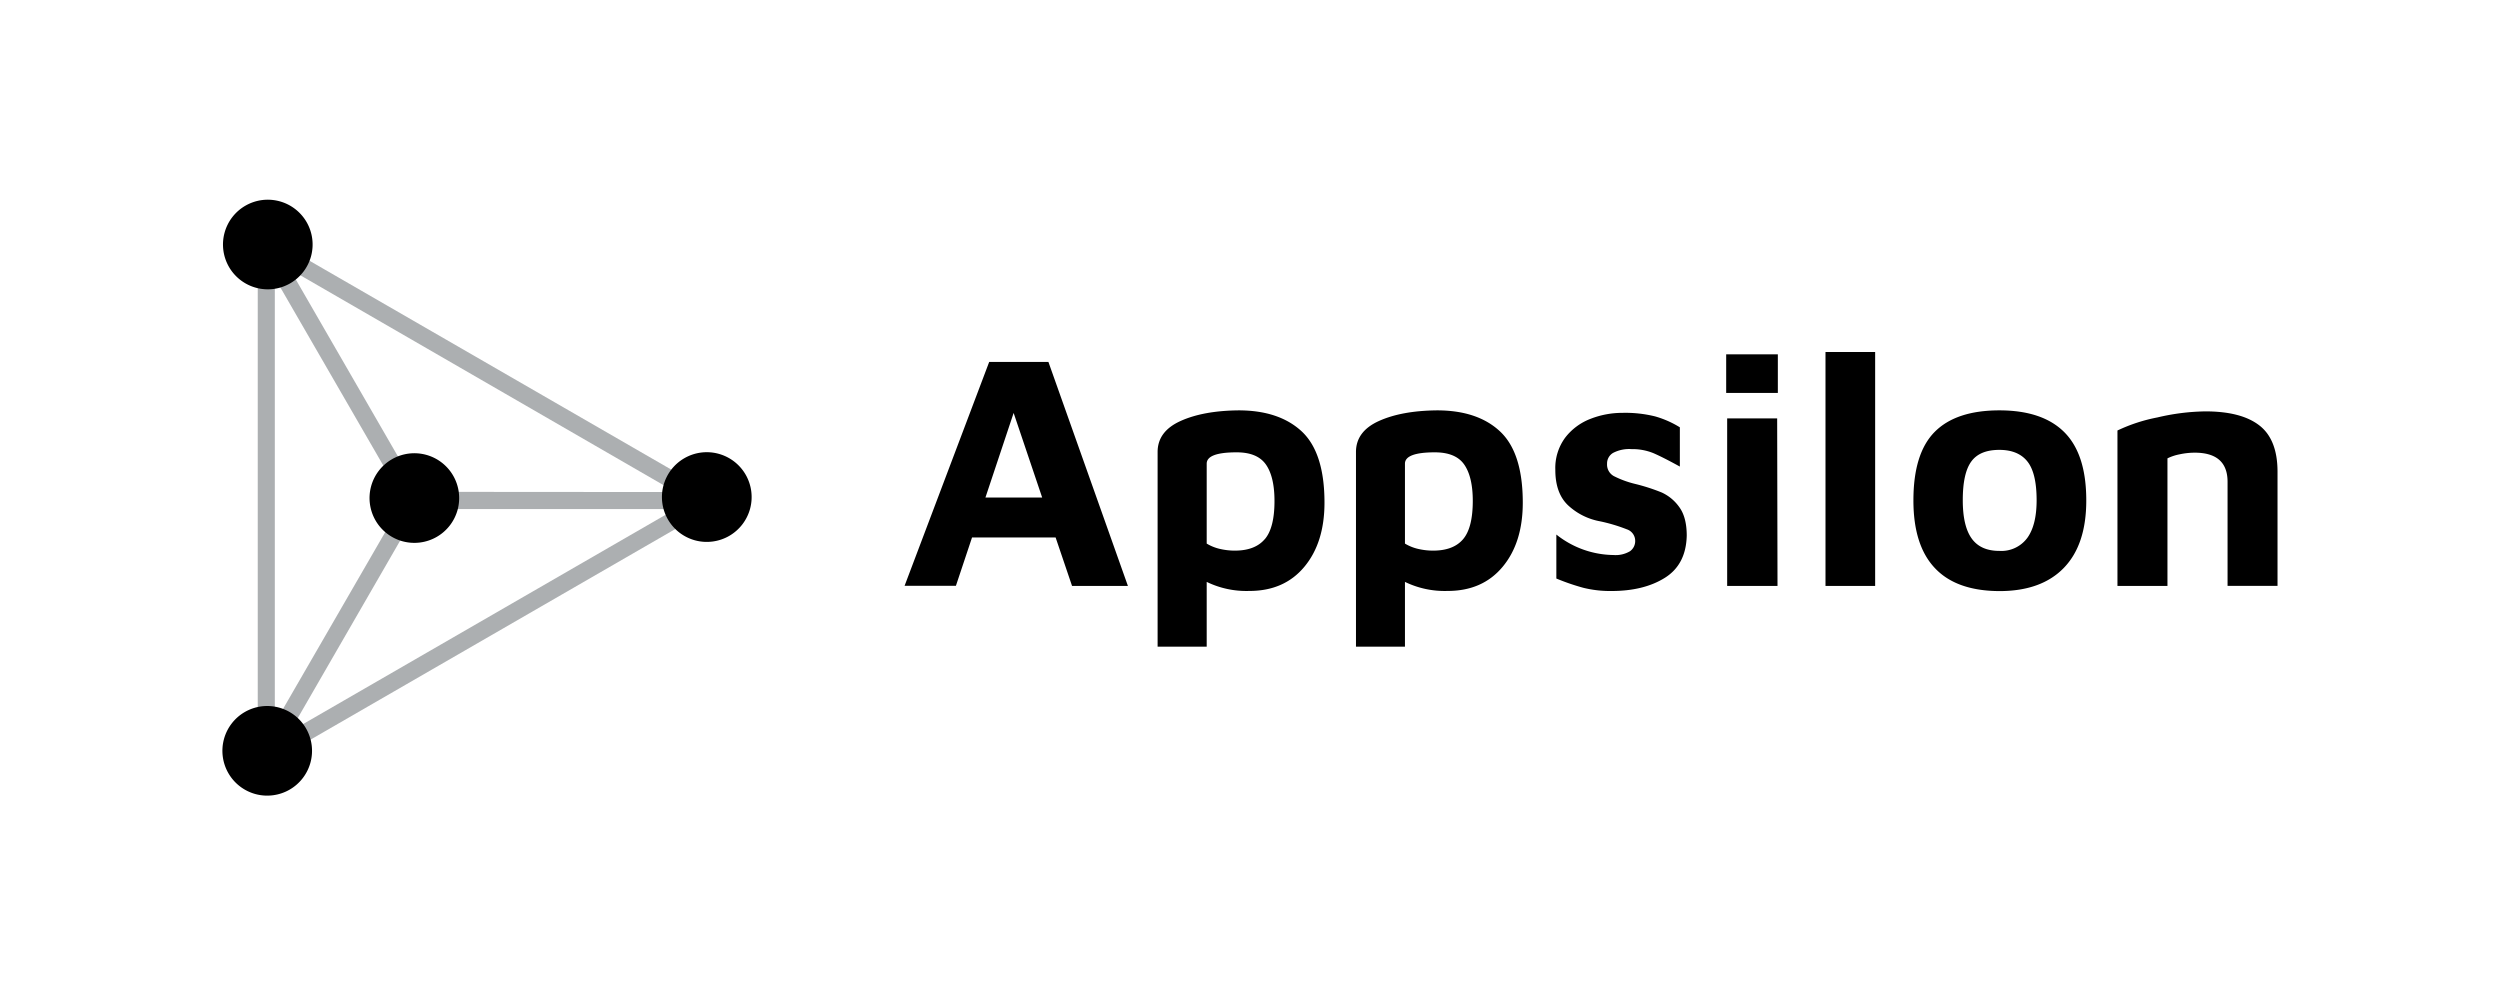   <svg xmlns="http://www.w3.org/2000/svg"  viewBox="0 0 660.52 262.96" id="appsilon-logo">
    <g >
      <path d="M278.9 142h-22.08l-4.26 12.77H239l22.35-59.14H277l21 59.17h-14.76zm-3.55-10.55l-7.54-22.35-7.45 22.35zm68.65-17.4q5.94 5.64 5.94 18.76 0 10.55-5.32 16.94t-14.54 6.38a23.94 23.94 0 01-11.26-2.39v17.11h-12.97v-51.43q0-5.42 6-8.16t15.38-2.84q10.77 0 16.77 5.63zm-9.84 28.42q2.57-3 2.57-10.1 0-6.39-2.26-9.63t-7.76-3.23q-7.89 0-7.89 3v21.11a11.84 11.84 0 003.55 1.42 17.48 17.48 0 003.81.44c3.58.01 6.24-.99 7.96-3.01zm62.23-28.42q5.94 5.64 5.94 18.76 0 10.55-5.32 16.94t-14.55 6.38a24 24 0 01-11.26-2.39v17.11h-12.94v-51.43q0-5.42 6-8.16t15.39-2.84q10.79 0 16.74 5.63zm-9.84 28.42q2.56-3 2.57-10.1c0-4.26-.76-7.47-2.26-9.63s-4.1-3.23-7.76-3.23c-5.26 0-7.9 1-7.9 3v21.11a12 12 0 003.55 1.42 17.5 17.5 0 003.82.44c3.6.01 6.26-.99 7.98-3.01zm31.74 12.82a58.44 58.44 0 01-7.09-2.44v-11.62a24.64 24.64 0 0015.07 5.41 7.46 7.46 0 004.39-1 3.3 3.3 0 001.37-2.79 3.21 3.21 0 00-2.21-3 44.32 44.32 0 00-7.1-2.12 16.78 16.78 0 01-8.46-4.26q-3.33-3.19-3.33-9.31a13.48 13.48 0 012.66-8.6 15.39 15.39 0 016.69-4.92 23.08 23.08 0 018.39-1.56 32.51 32.51 0 018.64.94 25.83 25.83 0 016.52 2.88v10.37c-3-1.65-5.35-2.84-7-3.55a14.69 14.69 0 00-5.76-1.06 9.22 9.22 0 00-4.88 1 3.23 3.23 0 00-1.59 2.88 3.47 3.47 0 001.77 3.24 25.74 25.74 0 005.67 2.08 50.69 50.69 0 017 2.26 11.58 11.58 0 014.61 3.82q2 2.7 2 7.58-.18 7.62-5.76 11.13t-14.19 3.5a29.46 29.46 0 01-7.41-.86zm37.78-61.67h13.65v10.19h-13.65zm.26 16.93h13.21l.09 44.25h-13.3zm25.98 44.25V93h13.12v61.8zm28.91-4.7q-5.69-6-5.68-17.91 0-12.42 5.63-18.09t17.07-5.68q11.44 0 17.21 5.81t5.76 18q0 11.7-5.94 17.82t-17 6.12q-11.38-.04-17.05-6.07zm24.38-7.94q2.49-3.41 2.49-10 0-7.18-2.44-10.24t-7.41-3.06c-3.43 0-5.89 1-7.4 3.06s-2.26 5.45-2.26 10.24q0 6.83 2.35 10.11t7.31 3.28a8.51 8.51 0 007.36-3.39zm34.4-31.87a58.07 58.07 0 0112.68-1.6q9.48 0 14.27 3.72t4.79 12.24v30.15h-13.2v-27.49q0-7.71-8.69-7.71a19.12 19.12 0 00-4 .44 12.7 12.7 0 00-3.19 1.06v33.7h-13.21v-41.06a43.75 43.75 0 0110.55-3.45z"></path>
      <path d="M68.1 61v142.47l123.39-71.24zm38.51 71.23l-34 58.82V73.41zm2.62 0zm1.31 2.27h67.93L76.59 193.32zm0-4.55L76.59 71.14 178.46 130z" opacity=".7" fill="#8a8e91"></path>
      <path d="M64.87 54.33A11.84 11.84 0 1081 58.67a11.84 11.84 0 00-16.13-4.34zm38.68 67.01a11.84 11.84 0 1016.18 4.33 11.84 11.84 0 00-16.18-4.33zm-38.87 66.78a11.84 11.84 0 1016.18 4.34 11.84 11.84 0 00-16.18-4.34zm116.14-67.06A11.85 11.85 0 10197 125.4a11.85 11.85 0 00-16.18-4.34z"></path>
        </g>
  </svg>
